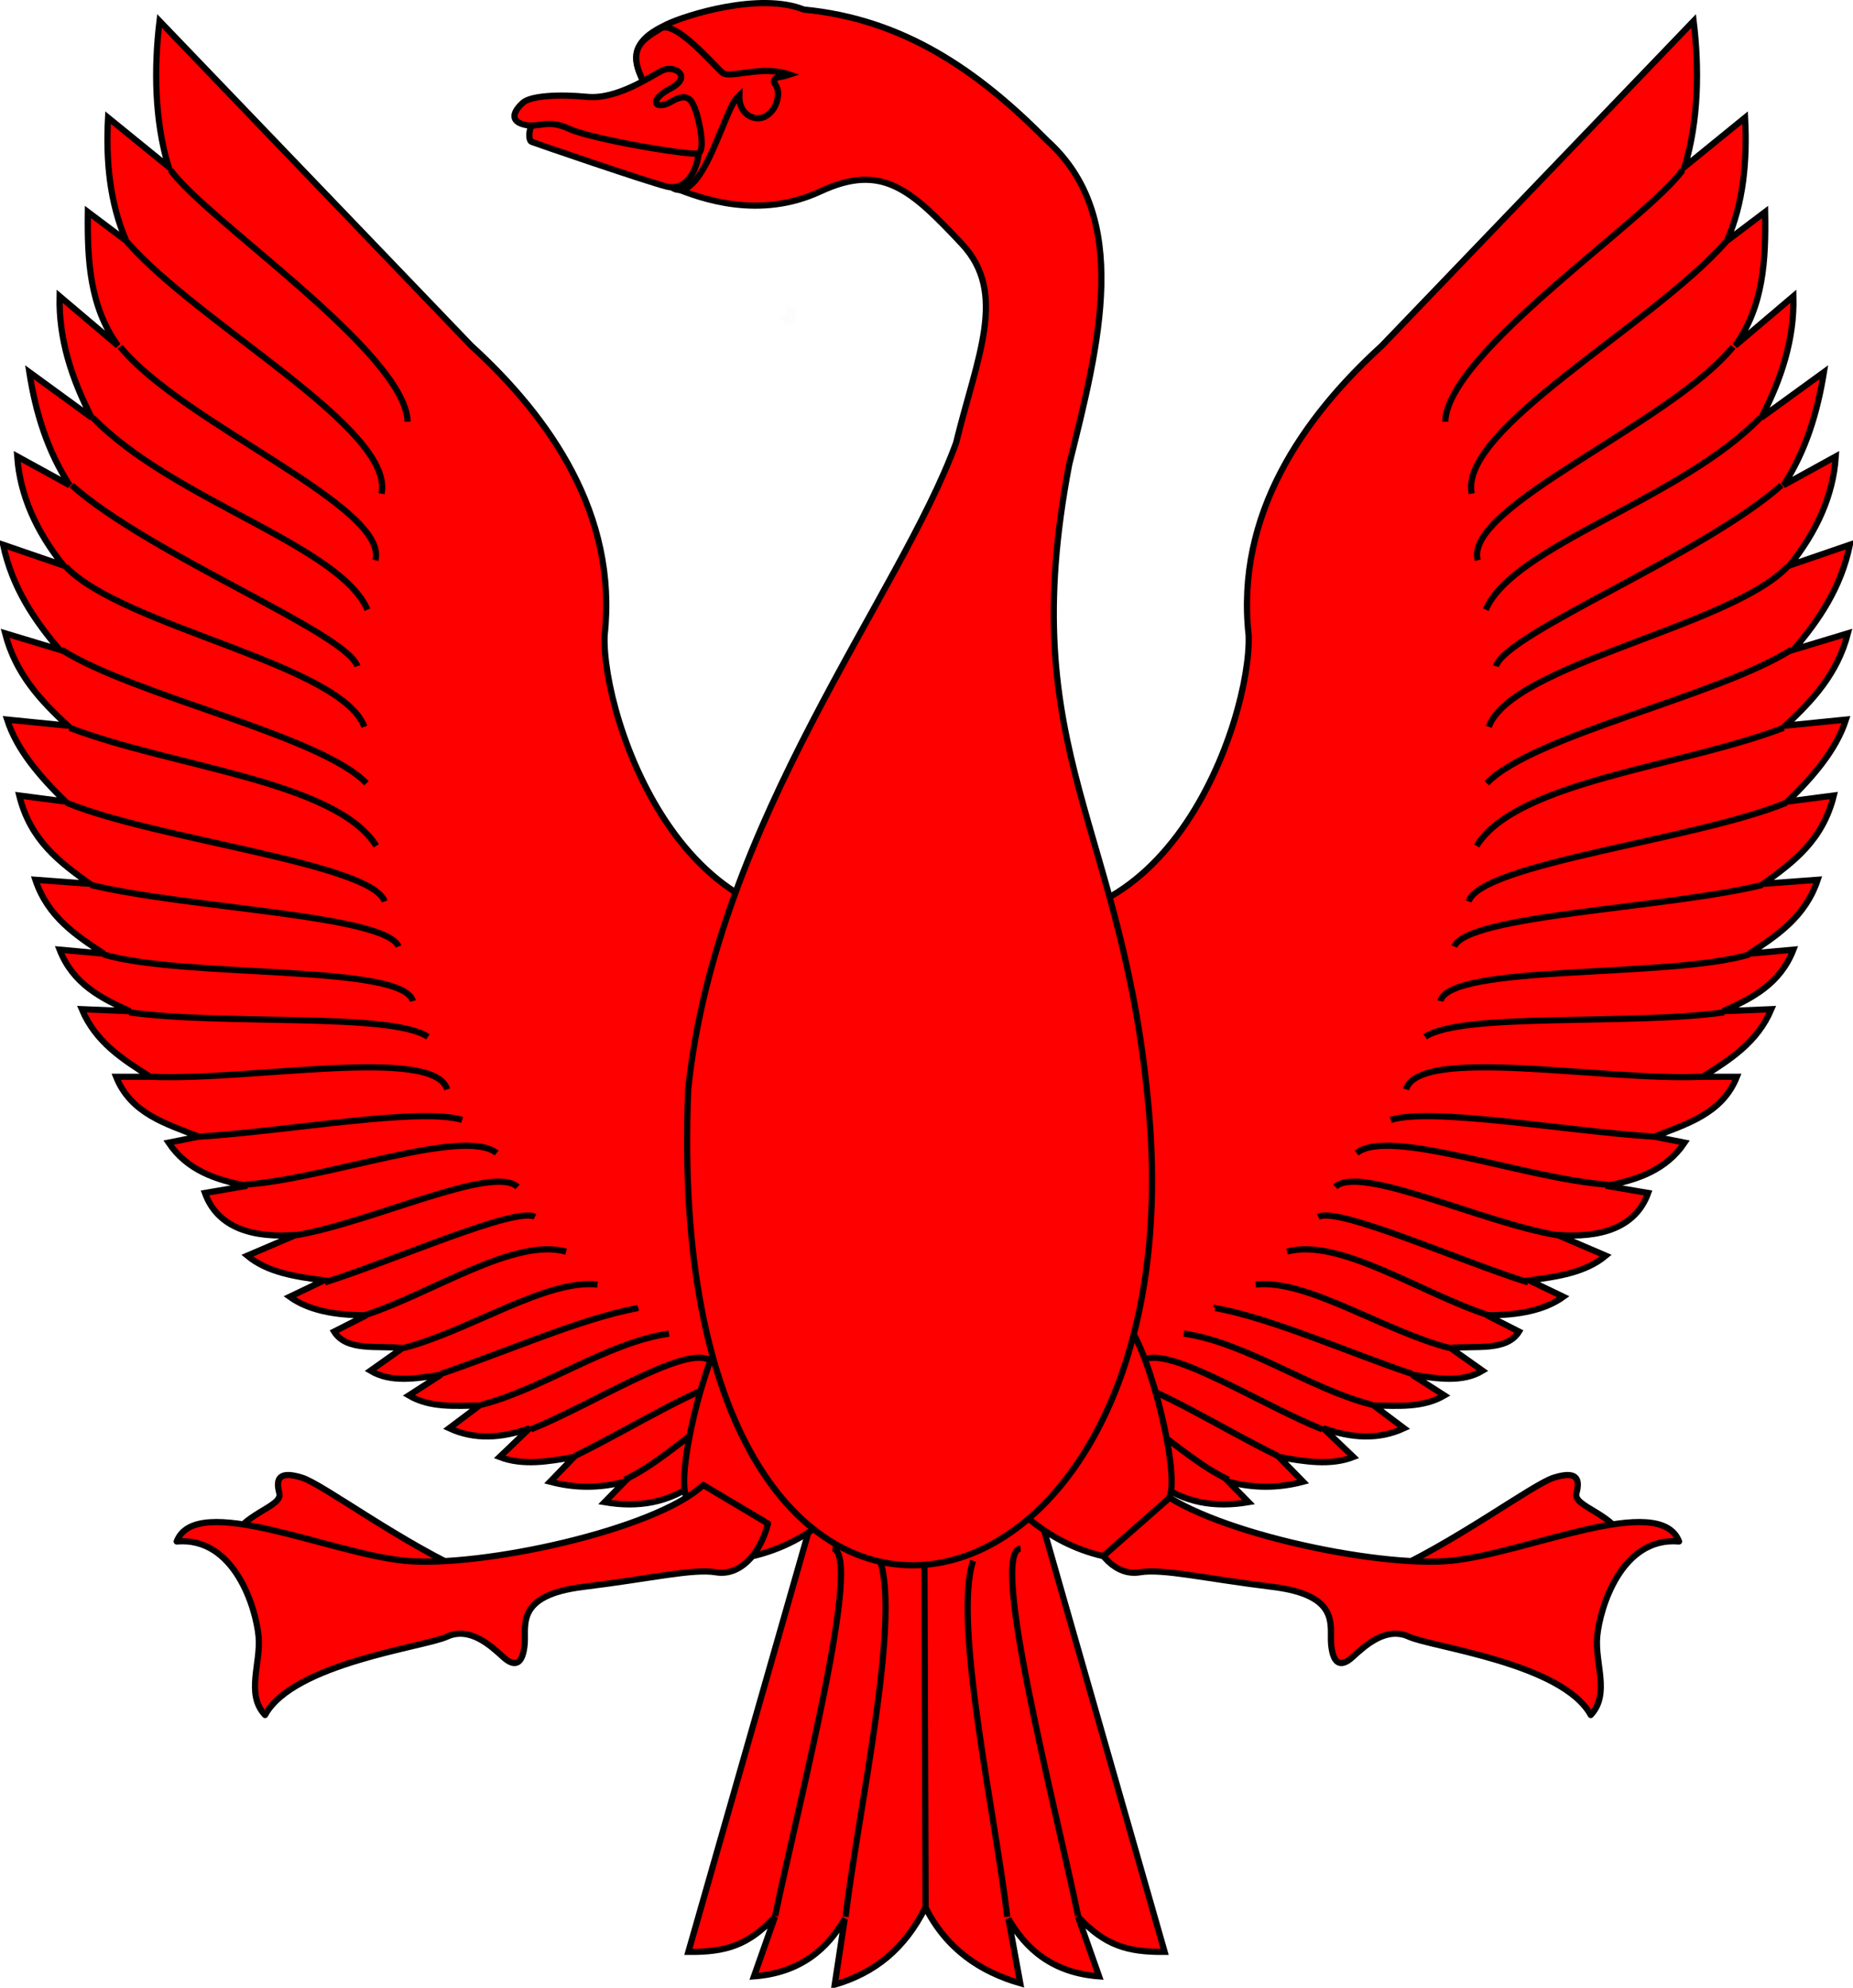 <?xml version="1.0" encoding="UTF-8" standalone="no"?>
<svg
   xmlns:dc="http://purl.org/dc/elements/1.1/"
   xmlns:cc="http://creativecommons.org/ns#"
   xmlns:rdf="http://www.w3.org/1999/02/22-rdf-syntax-ns#"
   xmlns:svg="http://www.w3.org/2000/svg"
   xmlns="http://www.w3.org/2000/svg"
   xmlns:xlink="http://www.w3.org/1999/xlink"
   version="1.0"
   height="224.362"
   width="209.16"
   id="svg2">
  <g
     style="fill:#ff0000;fill-opacity:1"
     transform="translate(-265.105,-17.957)"
     id="body">
    <path
       id="path19141"
       style="fill:#ff0000;fill-opacity:1;fill-rule:nonzero;stroke:#000000;stroke-width:0.7;stroke-miterlimit:4;stroke-dasharray:none;stroke-opacity:1"
       d="M 369.549,233.269 C 367.188,237.976 363.832,240.638 359.323,241.969 L 360.458,234.535 C 358.512,237.911 355.467,240.638 350.209,241.028 L 352.58,234.308 C 349.549,237.554 347.025,238.301 342.805,238.268 L 359.377,180.331 C 357.049,187.31 346.844,190.166 340.868,189.128 L 343.808,185.2 C 340.65,187.602 337.125,188.154 333.35,187.505 L 335.611,185.2 C 332.804,185.947 330.008,185.947 327.198,185.2 L 329.901,182.408 C 326.998,182.928 324.116,183.415 321.502,182.408 L 324.893,179.162 C 321.735,180.298 318.68,180.493 315.806,179.162 L 319.216,176.598 C 316.472,176.63 313.697,176.89 311.25,175.462 L 314.878,173.124 C 312.007,173.579 309.186,174.033 306.921,172.67 L 310.54,170.106 C 307.765,169.813 304.236,170.528 302.82,168.255 L 306.457,166.405 C 302.852,166.437 299.886,165.821 297.807,164.327 L 301.672,162.477 C 298.483,162.055 295.326,161.601 293.023,159.686 L 298.483,157.348 C 293.698,157.705 289.681,156.602 288.238,152.609 L 292.996,151.798 C 289.424,151.148 286.201,150.012 284.137,146.928 L 287.542,146.247 C 283.81,144.786 279.879,143.65 278.214,139.495 L 282.056,139.495 C 278.994,137.547 275.926,135.632 274.34,131.866 L 279.791,132.094 C 276.506,130.633 273.344,129.01 271.834,125.147 L 276.825,125.601 C 273.667,123.524 270.496,121.446 269.1,117.259 L 275.23,117.713 C 271.881,115.279 268.549,112.877 267.278,107.748 L 272.487,108.43 C 269.584,105.573 267.018,102.619 265.911,99.178 L 272.742,99.86 C 269.712,97.036 266.894,94.082 265.683,89.44 L 271.817,91.29 C 268.978,87.947 266.502,84.311 265.455,79.442 L 272.263,81.779 C 269.233,77.981 267.357,73.891 267.05,69.476 L 272.965,72.722 C 270.445,68.827 269.123,64.51 268.417,59.965 L 275.453,65.094 C 273.157,60.647 271.721,56.135 271.834,51.396 L 278.42,56.979 C 275.198,52.532 274.954,47.241 275.024,41.884 L 279.345,45.131 C 277.495,40.846 277.039,36.139 277.302,31.237 L 284.129,36.788 C 282.534,31.529 282.477,25.589 283.112,20.33 L 318.291,56.979 C 327.158,65.062 334.855,76.033 333.35,89.667 C 332.995,98.918 342.713,128.523 366.386,120.278 L 372.994,120.278 C 396.661,128.523 406.384,98.918 406.048,89.667 C 404.54,76.033 412.215,65.062 421.085,56.979 L 456.276,20.33 C 456.914,25.589 456.859,31.529 455.26,36.788 L 462.082,31.237 C 462.337,36.139 461.903,40.846 460.045,45.131 L 464.346,41.884 C 464.442,47.241 464.177,52.532 460.956,56.979 L 467.536,51.396 C 467.663,56.135 466.23,60.647 463.918,65.094 L 470.981,59.965 C 470.247,64.51 468.949,68.827 466.424,72.722 L 472.32,69.476 C 472.033,73.891 470.147,77.981 467.108,81.779 L 473.915,79.442 C 472.895,84.311 470.418,87.947 467.563,91.29 L 473.692,89.44 C 472.48,94.082 469.656,97.036 466.652,99.86 L 473.469,99.178 C 472.352,102.619 469.792,105.573 466.88,108.43 L 472.097,107.748 C 470.821,112.877 467.492,115.279 464.146,117.713 L 470.279,117.259 C 468.876,121.446 465.726,123.524 462.551,125.601 L 467.536,125.147 C 466.037,129.01 462.89,130.633 459.589,132.094 L 465.048,131.866 C 463.453,135.632 460.376,137.547 457.311,139.495 L 461.157,139.495 C 459.498,143.65 455.556,144.786 451.843,146.247 L 455.256,146.928 C 453.182,150.012 449.945,151.148 446.375,151.798 L 451.141,152.609 C 449.706,156.602 445.685,157.705 440.907,157.348 L 446.356,159.686 C 444.06,161.601 440.913,162.055 437.717,162.477 L 441.572,164.327 C 439.499,165.821 436.528,166.437 432.932,166.405 L 436.564,168.255 C 435.161,170.528 431.63,169.813 428.831,170.106 L 432.449,172.67 C 430.185,174.033 427.361,173.579 424.502,173.124 L 428.143,175.462 C 425.687,176.89 422.912,176.63 420.174,176.598 L 423.582,179.162 C 420.711,180.493 417.655,180.298 414.478,179.162 L 417.873,182.408 C 415.257,183.415 412.377,182.928 409.465,182.408 L 412.195,185.2 C 409.388,185.947 406.579,185.947 403.77,185.2 L 406.039,187.505 C 402.243,188.154 398.736,187.602 395.567,185.2 L 398.511,189.128 C 392.546,190.166 382.329,187.31 379.998,180.331 L 396.565,238.268 C 392.355,238.301 389.84,237.554 386.796,234.308 L 389.165,241.028 C 383.902,240.638 380.875,237.911 378.936,234.535 L 380.266,241.807 C 375.769,240.508 371.963,237.976 369.58,233.269 L 369.549,233.269 z" />
    <path
       id="path19139"
       style="fill:#ff0000;fill-opacity:1;fill-rule:nonzero;stroke:#000000;stroke-width:0.7;stroke-miterlimit:4;stroke-dasharray:none;stroke-opacity:1"
       d="M 428.239,65.549 C 428.462,57.79 451.007,42.793 455.032,37.156" />
    <path
       id="path19137"
       style="fill:#ff0000;fill-opacity:1;fill-rule:nonzero;stroke:#000000;stroke-width:0.7;stroke-miterlimit:4;stroke-dasharray:none;stroke-opacity:1"
       d="M 459.913,45.26 C 451.587,54.739 429.751,66.36 431.224,73.675" />
    <path
       id="path19135"
       style="fill:#ff0000;fill-opacity:1;fill-rule:nonzero;stroke:#000000;stroke-width:0.7;stroke-miterlimit:4;stroke-dasharray:none;stroke-opacity:1"
       d="M 431.907,81.195 C 430.312,75.125 453.627,65.808 460.728,57.096" />
    <path
       id="path19133"
       style="fill:#ff0000;fill-opacity:1;fill-rule:nonzero;stroke:#000000;stroke-width:0.7;stroke-miterlimit:4;stroke-dasharray:none;stroke-opacity:1"
       d="M 463.804,65.094 C 454.841,74.378 435.926,79.507 432.818,86.775" />
    <path
       id="path19131"
       style="fill:#ff0000;fill-opacity:1;fill-rule:nonzero;stroke:#000000;stroke-width:0.7;stroke-miterlimit:4;stroke-dasharray:none;stroke-opacity:1"
       d="M 466.196,72.722 C 457.297,80.61 435.182,89.375 433.958,93.151" />
    <path
       id="path19129"
       style="fill:#ff0000;fill-opacity:1;fill-rule:nonzero;stroke:#000000;stroke-width:0.7;stroke-miterlimit:4;stroke-dasharray:none;stroke-opacity:1"
       d="M 433.151,99.99 C 435.767,92.913 460.424,88.726 466.88,81.906" />
    <path
       id="path19127"
       style="fill:#ff0000;fill-opacity:1;fill-rule:nonzero;stroke:#000000;stroke-width:0.7;stroke-miterlimit:4;stroke-dasharray:none;stroke-opacity:1"
       d="M 467.313,91.29 C 459.051,96.549 438.087,100.964 432.932,106.368" />
    <path
       id="path19125"
       style="fill:#ff0000;fill-opacity:1;fill-rule:nonzero;stroke:#000000;stroke-width:0.7;stroke-miterlimit:4;stroke-dasharray:none;stroke-opacity:1"
       d="M 431.78,113.429 C 436.373,106.092 454.88,104.534 466.424,100.107" />
    <path
       id="path19123"
       style="fill:#ff0000;fill-opacity:1;fill-rule:nonzero;stroke:#000000;stroke-width:0.7;stroke-miterlimit:4;stroke-dasharray:none;stroke-opacity:1"
       d="M 466.738,108.559 C 456.723,112.714 432.311,115.409 430.882,119.7" />
    <path
       id="path19121"
       style="fill:#ff0000;fill-opacity:1;fill-rule:nonzero;stroke:#000000;stroke-width:0.7;stroke-miterlimit:4;stroke-dasharray:none;stroke-opacity:1"
       d="M 429.26,124.79 C 430.791,121.219 453.013,120.505 464.032,117.845" />
    <path
       id="path19119"
       style="fill:#ff0000;fill-opacity:1;fill-rule:nonzero;stroke:#000000;stroke-width:0.7;stroke-miterlimit:4;stroke-dasharray:none;stroke-opacity:1"
       d="M 462.528,125.699 C 453.437,128.393 428.826,126.738 427.692,130.945" />
    <path
       id="path19117"
       style="fill:#ff0000;fill-opacity:1;fill-rule:nonzero;stroke:#000000;stroke-width:0.7;stroke-miterlimit:4;stroke-dasharray:none;stroke-opacity:1"
       d="M 425.974,134.983 C 430.185,132.191 449.033,133.717 459.703,132.221" />
    <path
       id="path19115"
       style="fill:#ff0000;fill-opacity:1;fill-rule:nonzero;stroke:#000000;stroke-width:0.7;stroke-miterlimit:4;stroke-dasharray:none;stroke-opacity:1"
       d="M 457.169,139.495 C 446.069,139.982 425.302,135.989 423.819,140.915" />
    <path
       id="path19113"
       style="fill:#ff0000;fill-opacity:1;fill-rule:nonzero;stroke:#000000;stroke-width:0.7;stroke-miterlimit:4;stroke-dasharray:none;stroke-opacity:1"
       d="M 422.083,144.364 C 426.804,142.903 441.856,145.63 451.729,146.247 L 451.715,146.248" />
    <path
       id="path19111"
       style="fill:#ff0000;fill-opacity:1;fill-rule:nonzero;stroke:#000000;stroke-width:0.7;stroke-miterlimit:4;stroke-dasharray:none;stroke-opacity:1"
       d="M 446.58,151.668 C 437.361,151.051 421.911,145.143 418.237,148.103" />
    <path
       id="path19109"
       style="fill:#ff0000;fill-opacity:1;fill-rule:nonzero;stroke:#000000;stroke-width:0.7;stroke-miterlimit:4;stroke-dasharray:none;stroke-opacity:1"
       d="M 415.831,151.927 C 418.542,149.33 432.553,156.017 440.907,157.378" />
    <path
       id="path19107"
       style="fill:#ff0000;fill-opacity:1;fill-rule:nonzero;stroke:#000000;stroke-width:0.7;stroke-miterlimit:4;stroke-dasharray:none;stroke-opacity:1"
       d="M 437.585,162.704 C 429.674,160.205 416.22,154.167 413.908,155.291" />
    <path
       id="path19105"
       style="fill:#ff0000;fill-opacity:1;fill-rule:nonzero;stroke:#000000;stroke-width:0.7;stroke-miterlimit:4;stroke-dasharray:none;stroke-opacity:1"
       d="M 410.377,159.231 C 416.278,157.608 425.552,163.97 433.16,166.421" />
    <path
       id="path19103"
       style="fill:#ff0000;fill-opacity:1;fill-rule:nonzero;stroke:#000000;stroke-width:0.7;stroke-miterlimit:4;stroke-dasharray:none;stroke-opacity:1"
       d="M 428.717,170.106 C 421.285,168.19 412.656,162.315 406.845,162.943" />
    <path
       id="path19101"
       style="fill:#ff0000;fill-opacity:1;fill-rule:nonzero;stroke:#000000;stroke-width:0.7;stroke-miterlimit:4;stroke-dasharray:none;stroke-opacity:1"
       d="M 424.475,173.027 C 417.075,170.528 408.757,166.795 402.289,165.593 L 402.275,165.609" />
    <path
       id="path19099"
       style="fill:#ff0000;fill-opacity:1;fill-rule:nonzero;stroke:#000000;stroke-width:0.7;stroke-miterlimit:4;stroke-dasharray:none;stroke-opacity:1"
       d="M 398.734,168.482 C 405.815,169.521 412.997,174.747 419.946,176.507" />
    <path
       id="path19097"
       style="fill:#ff0000;fill-opacity:1;fill-rule:nonzero;stroke:#000000;stroke-width:0.7;stroke-miterlimit:4;stroke-dasharray:none;stroke-opacity:1"
       d="M 394.301,171.404 C 397.331,169.976 407.681,176.63 414.364,179.289" />
    <path
       id="path19095"
       style="fill:#ff0000;fill-opacity:1;fill-rule:nonzero;stroke:#000000;stroke-width:0.7;stroke-miterlimit:4;stroke-dasharray:none;stroke-opacity:1"
       d="M 409.324,182.278 C 402.817,179.097 396.103,174.683 389.872,172.913" />
    <path
       id="path19093"
       style="fill:#ff0000;fill-opacity:1;fill-rule:nonzero;stroke:#000000;stroke-width:0.7;stroke-miterlimit:4;stroke-dasharray:none;stroke-opacity:1"
       d="M 386.327,175.202 C 391.589,174.585 397.837,182.214 403.77,184.97" />
    <path
       id="path19091"
       style="fill:#ff0000;fill-opacity:1;fill-rule:nonzero;stroke:#000000;stroke-width:0.7;stroke-miterlimit:4;stroke-dasharray:none;stroke-opacity:1"
       d="M 385.402,177.766 C 388.846,178.935 392.264,182.538 395.681,185.086" />
    <path
       id="path19087"
       style="fill:#ff0000;fill-opacity:1;fill-rule:nonzero;stroke:#000000;stroke-width:0.7;stroke-miterlimit:4;stroke-dasharray:none;stroke-opacity:1"
       d="M 380.298,192.731 C 376.757,193.185 384.129,221.356 386.796,234.212" />
    <path
       id="path19085"
       style="fill:#ff0000;fill-opacity:1;fill-rule:nonzero;stroke:#000000;stroke-width:0.7;stroke-miterlimit:4;stroke-dasharray:none;stroke-opacity:1"
       d="M 378.799,234.308 C 377.459,222.849 372.639,201.008 374.948,194.128" />
    <path
       id="path19083"
       style="fill:#ff0000;fill-opacity:1;fill-rule:nonzero;stroke:#000000;stroke-width:0.7;stroke-miterlimit:4;stroke-dasharray:none;stroke-opacity:1"
       d="M 369.581,233.269 L 369.453,194.128" />
    <path
       id="path19081"
       style="fill:#ff0000;fill-opacity:1;fill-rule:nonzero;stroke:#000000;stroke-width:0.7;stroke-miterlimit:4;stroke-dasharray:none;stroke-opacity:1"
       d="M 311.114,65.549 C 310.89,57.79 288.39,42.793 284.365,37.156" />
    <path
       id="path19079"
       style="fill:#ff0000;fill-opacity:1;fill-rule:nonzero;stroke:#000000;stroke-width:0.7;stroke-miterlimit:4;stroke-dasharray:none;stroke-opacity:1"
       d="M 279.44,45.26 C 287.765,54.739 309.647,66.36 308.174,73.675" />
    <path
       id="path19077"
       style="fill:#ff0000;fill-opacity:1;fill-rule:nonzero;stroke:#000000;stroke-width:0.7;stroke-miterlimit:4;stroke-dasharray:none;stroke-opacity:1"
       d="M 307.478,81.195 C 309.04,75.125 285.77,65.808 278.669,57.096" />
    <path
       id="path19075"
       style="fill:#ff0000;fill-opacity:1;fill-rule:nonzero;stroke:#000000;stroke-width:0.7;stroke-miterlimit:4;stroke-dasharray:none;stroke-opacity:1"
       d="M 275.581,65.094 C 284.544,74.378 303.472,79.507 306.579,86.775" />
    <path
       id="path19073"
       style="fill:#ff0000;fill-opacity:1;fill-rule:nonzero;stroke:#000000;stroke-width:0.7;stroke-miterlimit:4;stroke-dasharray:none;stroke-opacity:1"
       d="M 273.188,72.722 C 282.056,80.61 304.215,89.375 305.44,93.151" />
    <path
       id="path19071"
       style="fill:#ff0000;fill-opacity:1;fill-rule:nonzero;stroke:#000000;stroke-width:0.7;stroke-miterlimit:4;stroke-dasharray:none;stroke-opacity:1"
       d="M 306.234,99.99 C 303.618,92.913 278.973,88.726 272.518,81.906" />
    <path
       id="path19069"
       style="fill:#ff0000;fill-opacity:1;fill-rule:nonzero;stroke:#000000;stroke-width:0.7;stroke-miterlimit:4;stroke-dasharray:none;stroke-opacity:1"
       d="M 272.04,91.29 C 280.333,96.549 301.311,100.964 306.465,106.368" />
    <path
       id="path19067"
       style="fill:#ff0000;fill-opacity:1;fill-rule:nonzero;stroke:#000000;stroke-width:0.7;stroke-miterlimit:4;stroke-dasharray:none;stroke-opacity:1"
       d="M 307.573,113.429 C 302.98,106.092 284.518,104.534 272.973,100.107" />
    <path
       id="path19065"
       style="fill:#ff0000;fill-opacity:1;fill-rule:nonzero;stroke:#000000;stroke-width:0.7;stroke-miterlimit:4;stroke-dasharray:none;stroke-opacity:1"
       d="M 272.614,108.559 C 282.63,112.714 307.086,115.409 308.516,119.7" />
    <path
       id="path19063"
       style="fill:#ff0000;fill-opacity:1;fill-rule:nonzero;stroke:#000000;stroke-width:0.7;stroke-miterlimit:4;stroke-dasharray:none;stroke-opacity:1"
       d="M 310.093,124.79 C 308.594,121.219 286.384,120.505 275.366,117.845" />
    <path
       id="path19061"
       style="fill:#ff0000;fill-opacity:1;fill-rule:nonzero;stroke:#000000;stroke-width:0.7;stroke-miterlimit:4;stroke-dasharray:none;stroke-opacity:1"
       d="M 276.825,125.699 C 285.947,128.393 310.571,126.738 311.705,130.945" />
    <path
       id="path19059"
       style="fill:#ff0000;fill-opacity:1;fill-rule:nonzero;stroke:#000000;stroke-width:0.7;stroke-miterlimit:4;stroke-dasharray:none;stroke-opacity:1"
       d="M 313.41,134.983 C 309.2,132.191 290.365,133.717 279.695,132.221" />
    <path
       id="path19057"
       style="fill:#ff0000;fill-opacity:1;fill-rule:nonzero;stroke:#000000;stroke-width:0.7;stroke-miterlimit:4;stroke-dasharray:none;stroke-opacity:1"
       d="M 282.183,139.495 C 293.315,139.982 314.095,135.989 315.578,140.915" />
    <path
       id="path19055"
       style="fill:#ff0000;fill-opacity:1;fill-rule:nonzero;stroke:#000000;stroke-width:0.7;stroke-miterlimit:4;stroke-dasharray:none;stroke-opacity:1"
       d="M 317.27,144.364 C 312.581,142.903 297.542,145.63 287.669,146.247 L 287.638,146.248" />
    <path
       id="path19053"
       style="fill:#ff0000;fill-opacity:1;fill-rule:nonzero;stroke:#000000;stroke-width:0.7;stroke-miterlimit:4;stroke-dasharray:none;stroke-opacity:1"
       d="M 292.773,151.668 C 301.991,151.051 317.487,145.143 321.16,148.103" />
    <path
       id="path19051"
       style="fill:#ff0000;fill-opacity:1;fill-rule:nonzero;stroke:#000000;stroke-width:0.7;stroke-miterlimit:4;stroke-dasharray:none;stroke-opacity:1"
       d="M 323.522,151.927 C 320.81,149.33 306.845,156.017 298.491,157.378" />
    <path
       id="path19049"
       style="fill:#ff0000;fill-opacity:1;fill-rule:nonzero;stroke:#000000;stroke-width:0.7;stroke-miterlimit:4;stroke-dasharray:none;stroke-opacity:1"
       d="M 301.768,162.704 C 309.678,160.205 323.177,154.167 325.489,155.291" />
    <path
       id="path19047"
       style="fill:#ff0000;fill-opacity:1;fill-rule:nonzero;stroke:#000000;stroke-width:0.7;stroke-miterlimit:4;stroke-dasharray:none;stroke-opacity:1"
       d="M 329.008,159.231 C 323.107,157.608 313.845,163.97 306.237,166.421" />
    <path
       id="path19045"
       style="fill:#ff0000;fill-opacity:1;fill-rule:nonzero;stroke:#000000;stroke-width:0.7;stroke-miterlimit:4;stroke-dasharray:none;stroke-opacity:1"
       d="M 310.667,170.106 C 318.067,168.19 326.742,162.315 332.552,162.943" />
    <path
       id="path19043"
       style="fill:#ff0000;fill-opacity:1;fill-rule:nonzero;stroke:#000000;stroke-width:0.7;stroke-miterlimit:4;stroke-dasharray:none;stroke-opacity:1"
       d="M 314.878,173.027 C 322.278,170.528 330.64,166.795 337.109,165.593 L 337.078,165.609" />
    <path
       id="path19041"
       style="fill:#ff0000;fill-opacity:1;fill-rule:nonzero;stroke:#000000;stroke-width:0.7;stroke-miterlimit:4;stroke-dasharray:none;stroke-opacity:1"
       d="M 340.618,168.482 C 333.569,169.521 326.401,174.747 319.452,176.507" />
    <path
       id="path19039"
       style="fill:#ff0000;fill-opacity:1;fill-rule:nonzero;stroke:#000000;stroke-width:0.7;stroke-miterlimit:4;stroke-dasharray:none;stroke-opacity:1"
       d="M 345.052,171.404 C 342.054,169.976 331.717,176.63 325.034,179.289" />
    <path
       id="path19037"
       style="fill:#ff0000;fill-opacity:1;fill-rule:nonzero;stroke:#000000;stroke-width:0.7;stroke-miterlimit:4;stroke-dasharray:none;stroke-opacity:1"
       d="M 330.029,182.278 C 336.536,179.097 343.294,174.683 349.526,172.913" />
    <path
       id="path19035"
       style="fill:#ff0000;fill-opacity:1;fill-rule:nonzero;stroke:#000000;stroke-width:0.7;stroke-miterlimit:4;stroke-dasharray:none;stroke-opacity:1"
       d="M 353.026,175.202 C 347.763,174.585 341.56,182.214 335.628,184.97" />
    <path
       id="path19033"
       style="fill:#ff0000;fill-opacity:1;fill-rule:nonzero;stroke:#000000;stroke-width:0.7;stroke-miterlimit:4;stroke-dasharray:none;stroke-opacity:1"
       d="M 353.951,177.766 C 350.538,178.935 347.134,182.538 343.716,185.086" />
    <path
       id="path19029"
       style="fill:#ff0000;fill-opacity:1;fill-rule:nonzero;stroke:#000000;stroke-width:0.7;stroke-miterlimit:4;stroke-dasharray:none;stroke-opacity:1"
       d="M 359.087,192.731 C 362.627,193.185 355.269,221.356 352.602,234.212" />
    <path
       id="path10124"
       style="fill:#ff0000;fill-opacity:1;fill-rule:nonzero;stroke:#000000;stroke-width:0.7;stroke-miterlimit:4;stroke-dasharray:none;stroke-opacity:1"
       d="M 360.554,234.308 C 361.894,222.849 366.759,201.008 364.449,194.128" />
    <path
       id="path34582"
       style="fill:#ff0000;fill-opacity:1;fill-rule:evenodd;stroke:#000000;stroke-width:0.7;stroke-linecap:butt;stroke-linejoin:miter;marker:none;marker-start:none;marker-mid:none;marker-end:none;stroke-miterlimit:4;stroke-dasharray:none;stroke-dashoffset:0;stroke-opacity:1;visibility:visible;display:inline;overflow:visible;enable-background:accumulate"
       d="M 291.143,192.063 C 292.251,188.772 297.063,188.076 296.635,186.486 C 296.189,184.83 296.633,183.957 299.153,184.729 C 301.59,185.474 310.419,192.189 318.727,195.803 L 291.143,192.063 z" />
    <path
       id="path34577"
       style="fill:#ff0000;fill-opacity:1;fill-rule:evenodd;stroke:#000000;stroke-width:0.7;stroke-linecap:butt;stroke-linejoin:miter;stroke-miterlimit:4;stroke-dasharray:none;stroke-opacity:1"
       d="M 347.433,167.319 C 344.704,170.464 341.229,184.877 342.663,187.103 L 350.053,193.603 C 353.339,192.829 356.107,191.365 358.633,189.234 L 347.433,167.319 z" />
    <path
       d="M 448.541,192.063 C 447.433,188.772 442.621,188.076 443.049,186.486 C 443.495,184.83 443.052,183.957 440.532,184.729 C 438.095,185.474 429.265,192.189 420.957,195.803 L 448.541,192.063 z"
       style="fill:#ff0000;fill-opacity:1;fill-rule:evenodd;stroke:#000000;stroke-width:0.7;stroke-linecap:butt;stroke-linejoin:miter;marker:none;marker-start:none;marker-mid:none;marker-end:none;stroke-miterlimit:4;stroke-dasharray:none;stroke-dashoffset:0;stroke-opacity:1;visibility:visible;display:inline;overflow:visible;enable-background:accumulate"
       id="path3681" />
    <g
       id="legged">
      <path
         d="M 351.795,189.925 C 350.86,193.556 348.5,195.86 345.923,195.422 C 343.346,194.984 338.638,196.127 330.944,197.068 C 323.293,198.004 324.494,201.393 324.331,203.45 C 324.162,205.587 323.384,206.35 321.888,204.977 C 320.472,203.677 318.108,201.516 315.545,202.694 C 312.982,203.872 298.253,205.659 295.02,211.531 C 292.803,209.155 294.578,205.735 294.293,202.65 C 294,199.49 291.593,191.377 285.051,191.944 C 287.231,186.285 302.243,193.279 310.773,194.118 C 319.277,194.956 339.122,190.64 344.48,185.57 L 351.795,189.925 z"
         style="fill:#ff0000;fill-opacity:1;fill-rule:evenodd;stroke:#000000;stroke-width:0.7;stroke-linecap:butt;stroke-linejoin:round;marker:none;marker-start:none;marker-mid:none;marker-end:none;stroke-miterlimit:4;stroke-dasharray:none;stroke-dashoffset:0;stroke-opacity:1;visibility:visible;display:inline;overflow:visible;enable-background:accumulate"
         id="path34579" />
      <path
         id="path3683"
         style="fill:#ff0000;fill-opacity:1;fill-rule:evenodd;stroke:#000000;stroke-width:0.7;stroke-linecap:butt;stroke-linejoin:round;marker:none;marker-start:none;marker-mid:none;marker-end:none;stroke-miterlimit:4;stroke-dasharray:none;stroke-dashoffset:0;stroke-opacity:1;visibility:visible;display:inline;overflow:visible;enable-background:accumulate"
         d="M 387.889,189.925 C 388.824,193.556 391.184,195.86 393.761,195.422 C 396.338,194.984 401.046,196.127 408.74,197.068 C 416.391,198.004 415.19,201.393 415.353,203.45 C 415.522,205.587 416.3,206.35 417.796,204.977 C 419.212,203.677 421.576,201.516 424.139,202.694 C 426.702,203.872 441.431,205.659 444.665,211.531 C 446.882,209.155 445.106,205.735 445.392,202.65 C 445.684,199.49 448.091,191.377 454.633,191.944 C 452.453,186.285 437.441,193.279 428.911,194.118 C 420.407,194.956 400.562,190.64 395.205,185.57 L 387.889,189.925 z" />
    </g>
    <path
       d="M 392.251,167.319 C 394.98,170.464 398.456,184.877 397.021,187.103 L 389.631,193.603 C 386.346,192.829 383.577,191.365 381.051,189.234 L 392.251,167.319 z"
       style="fill:#ff0000;fill-opacity:1;fill-rule:evenodd;stroke:#000000;stroke-width:0.7;stroke-linecap:butt;stroke-linejoin:miter;stroke-miterlimit:4;stroke-dasharray:none;stroke-opacity:1"
       id="path3685" />
    <path
       id="path33594"
       style="fill:#ff0000;fill-opacity:1;fill-rule:evenodd;stroke:#000000;stroke-width:0.7;stroke-linecap:round;stroke-linejoin:round;stroke-miterlimit:4;stroke-dasharray:none;stroke-opacity:1"
       d="M 385.798,70.355 C 389.24,56.599 392.823,42.472 383.348,33.877 C 375.466,25.879 367.039,20.107 355.837,19.037 C 350.848,17.034 342.481,19.677 340.346,20.718 C 338.155,21.786 335.97,23.163 337.398,26.435 C 338.857,29.778 337.83,37.755 341.064,39.087 C 344.299,40.419 350.836,42.759 357.72,39.558 C 364.666,36.328 367.93,39.359 373.673,45.483 C 378.911,51.067 375.38,58.264 373.025,67.946 C 366.759,85.173 345.974,110.613 342.791,140.844 C 339.544,218.182 400.028,205.803 394.826,143.785 C 392.09,110.948 379.489,103.309 385.798,70.355 z" />
    <path
       id="path35572"
       style="fill:#ff0000;fill-opacity:1;fill-rule:evenodd;stroke:#000000;stroke-width:0.7;stroke-linecap:butt;stroke-linejoin:miter;stroke-miterlimit:4;stroke-dasharray:none;stroke-opacity:1"
       d="M 341.288,39.302 C 343.502,40.091 345.283,35.579 346.431,32.848 C 347.579,30.117 347.821,29.428 348.55,28.718 C 348.487,31.014 350.442,31.727 351.542,31.074 C 352.613,30.439 352.934,29.254 352.933,28.483 C 352.932,27.713 352.399,27.321 352.474,27.095 C 352.656,26.548 352.989,26.788 354.229,26.374 C 351.076,25.261 347.52,26.886 346.65,26.163 C 345.772,25.434 341.299,20.131 339.666,21.179 C 338.003,22.246 335.97,23.163 337.398,26.435 C 338.857,29.778 339.075,38.514 341.288,39.302 z" />
    <g
       id="layer1"
       transform="matrix(5.2017908e-2,-4.7210712e-2,4.7259069e-2,5.2071191e-2,291.887,16.698)"
       style="fill:#ff0000;fill-opacity:1;stroke:#000000;stroke-width:7.114;stroke-miterlimit:4;stroke-dasharray:none;stroke-opacity:1">
      <g
         transform="translate(-184.08,-27.471)"
         style="opacity:1;fill:#ff0000;fill-opacity:1;stroke:#000000;stroke-width:7.114;stroke-miterlimit:4;stroke-dasharray:none;stroke-opacity:1"
         id="g2277">
        <g
           transform="matrix(1,-4.798284e-3,4.798284e-3,1,232.967,9.003)"
           id="g2294"
           style="fill:#ff0000;fill-opacity:1;stroke:#000000;stroke-width:7.114;stroke-miterlimit:4;stroke-dasharray:none;stroke-opacity:1">
          <path
             d="M 257.182,992.874 C 256.372,993.942 255.391,994.909 254.472,995.895 C 253.277,997.437 251.835,998.739 250.422,1000.07 C 248.98,1001.091 247.428,1001.945 245.911,1002.849 C 244.684,1004.044 243.87,1003.219 242.62,1003.192 C 241.458,1002.542 240.436,1001.681 239.374,1000.886 L 242.366,1010.865 C 243.513,1011.675 244.588,1012.619 245.923,1013.115 C 247.467,1013.11 248.672,1013.58 250.037,1012.355 C 251.6,1011.401 253.193,1010.498 254.699,1009.456 C 256.153,1008.107 257.651,1006.801 258.855,1005.207 C 259.808,1004.264 260.71,1003.268 261.813,1002.496 L 257.182,992.874 z"
             style="opacity:0.01;fill:#ff0000;fill-opacity:1;stroke:#000000;stroke-width:7.114;stroke-miterlimit:4;stroke-dasharray:none;stroke-opacity:1;display:inline"
             id="path1952" />
          <g
             transform="matrix(-0.795,-0.606,-0.606,0.795,811.847,412.075)"
             style="fill:#ff0000;fill-opacity:1;stroke:#000000;stroke-width:7.114;stroke-miterlimit:4;stroke-dasharray:none;stroke-opacity:1"
             id="g7438" />
          <g
             transform="matrix(-0.795,-0.606,-0.606,0.795,742.674,519.876)"
             style="fill:#ff0000;fill-opacity:1;stroke:#000000;stroke-width:7.114;stroke-miterlimit:4;stroke-dasharray:none;stroke-opacity:1;display:inline"
             id="g7442">
            <g
               transform="matrix(-3.191847e-2,-0.999,0.999,-3.191847e-2,-545.384,867.003)"
               style="fill:#ff0000;fill-opacity:1;stroke:#000000;stroke-width:7.114;stroke-miterlimit:4;stroke-dasharray:none;stroke-opacity:1"
               id="g7454" />
          </g>
          <g
             transform="matrix(0.779,0.627,0.627,-0.779,-458.304,1366.039)"
             style="fill:#ff0000;fill-opacity:1;stroke:#000000;stroke-width:7.114;stroke-miterlimit:4;stroke-dasharray:none;stroke-opacity:1;display:inline"
             id="g7448" />
        </g>
      </g>
    </g>
    <g
       id="beaked">
      <path
         d="M 343.959,32.59 C 344.508,36.805 342.659,39.584 340.394,39.022 C 338.13,38.459 325.552,34.145 325.095,33.956 C 324.638,33.768 324.773,31.537 325.975,31.603"
         style="fill:#ff0000;fill-opacity:1;fill-rule:evenodd;stroke:#000000;stroke-width:0.7;stroke-linecap:butt;stroke-linejoin:round;marker:none;marker-start:none;marker-mid:none;marker-end:none;stroke-miterlimit:4;stroke-dasharray:none;stroke-dashoffset:0;stroke-opacity:1;visibility:visible;display:inline;overflow:visible;enable-background:accumulate"
         id="path34599" />
      <path
         d="M 339.879,25.909 C 338.552,26.554 334.779,29.216 331.372,28.888 C 328.023,28.566 324.978,28.79 324.13,29.552 C 323.281,30.313 322.453,31.532 324.217,32.011 C 325.981,32.491 326.726,31.295 329.35,32.499 C 331.975,33.703 342.882,35.5 343.862,35.286 C 344.841,35.072 343.957,31.24 343.564,30.256 C 343.185,29.309 342.765,28.325 340.903,29.42 C 339.084,30.49 338.191,29.303 340.758,27.966 C 343.372,26.606 341.244,25.245 339.879,25.909 z"
         style="fill:#ff0000;fill-opacity:1;fill-rule:evenodd;stroke:#000000;stroke-width:0.7;stroke-linecap:butt;stroke-linejoin:round;marker:none;marker-start:none;marker-mid:none;marker-end:none;stroke-miterlimit:4;stroke-dasharray:none;stroke-dashoffset:0;stroke-opacity:1;visibility:visible;display:inline;overflow:visible;enable-background:accumulate"
         id="path34601" />
    </g>
  </g>
</svg>
